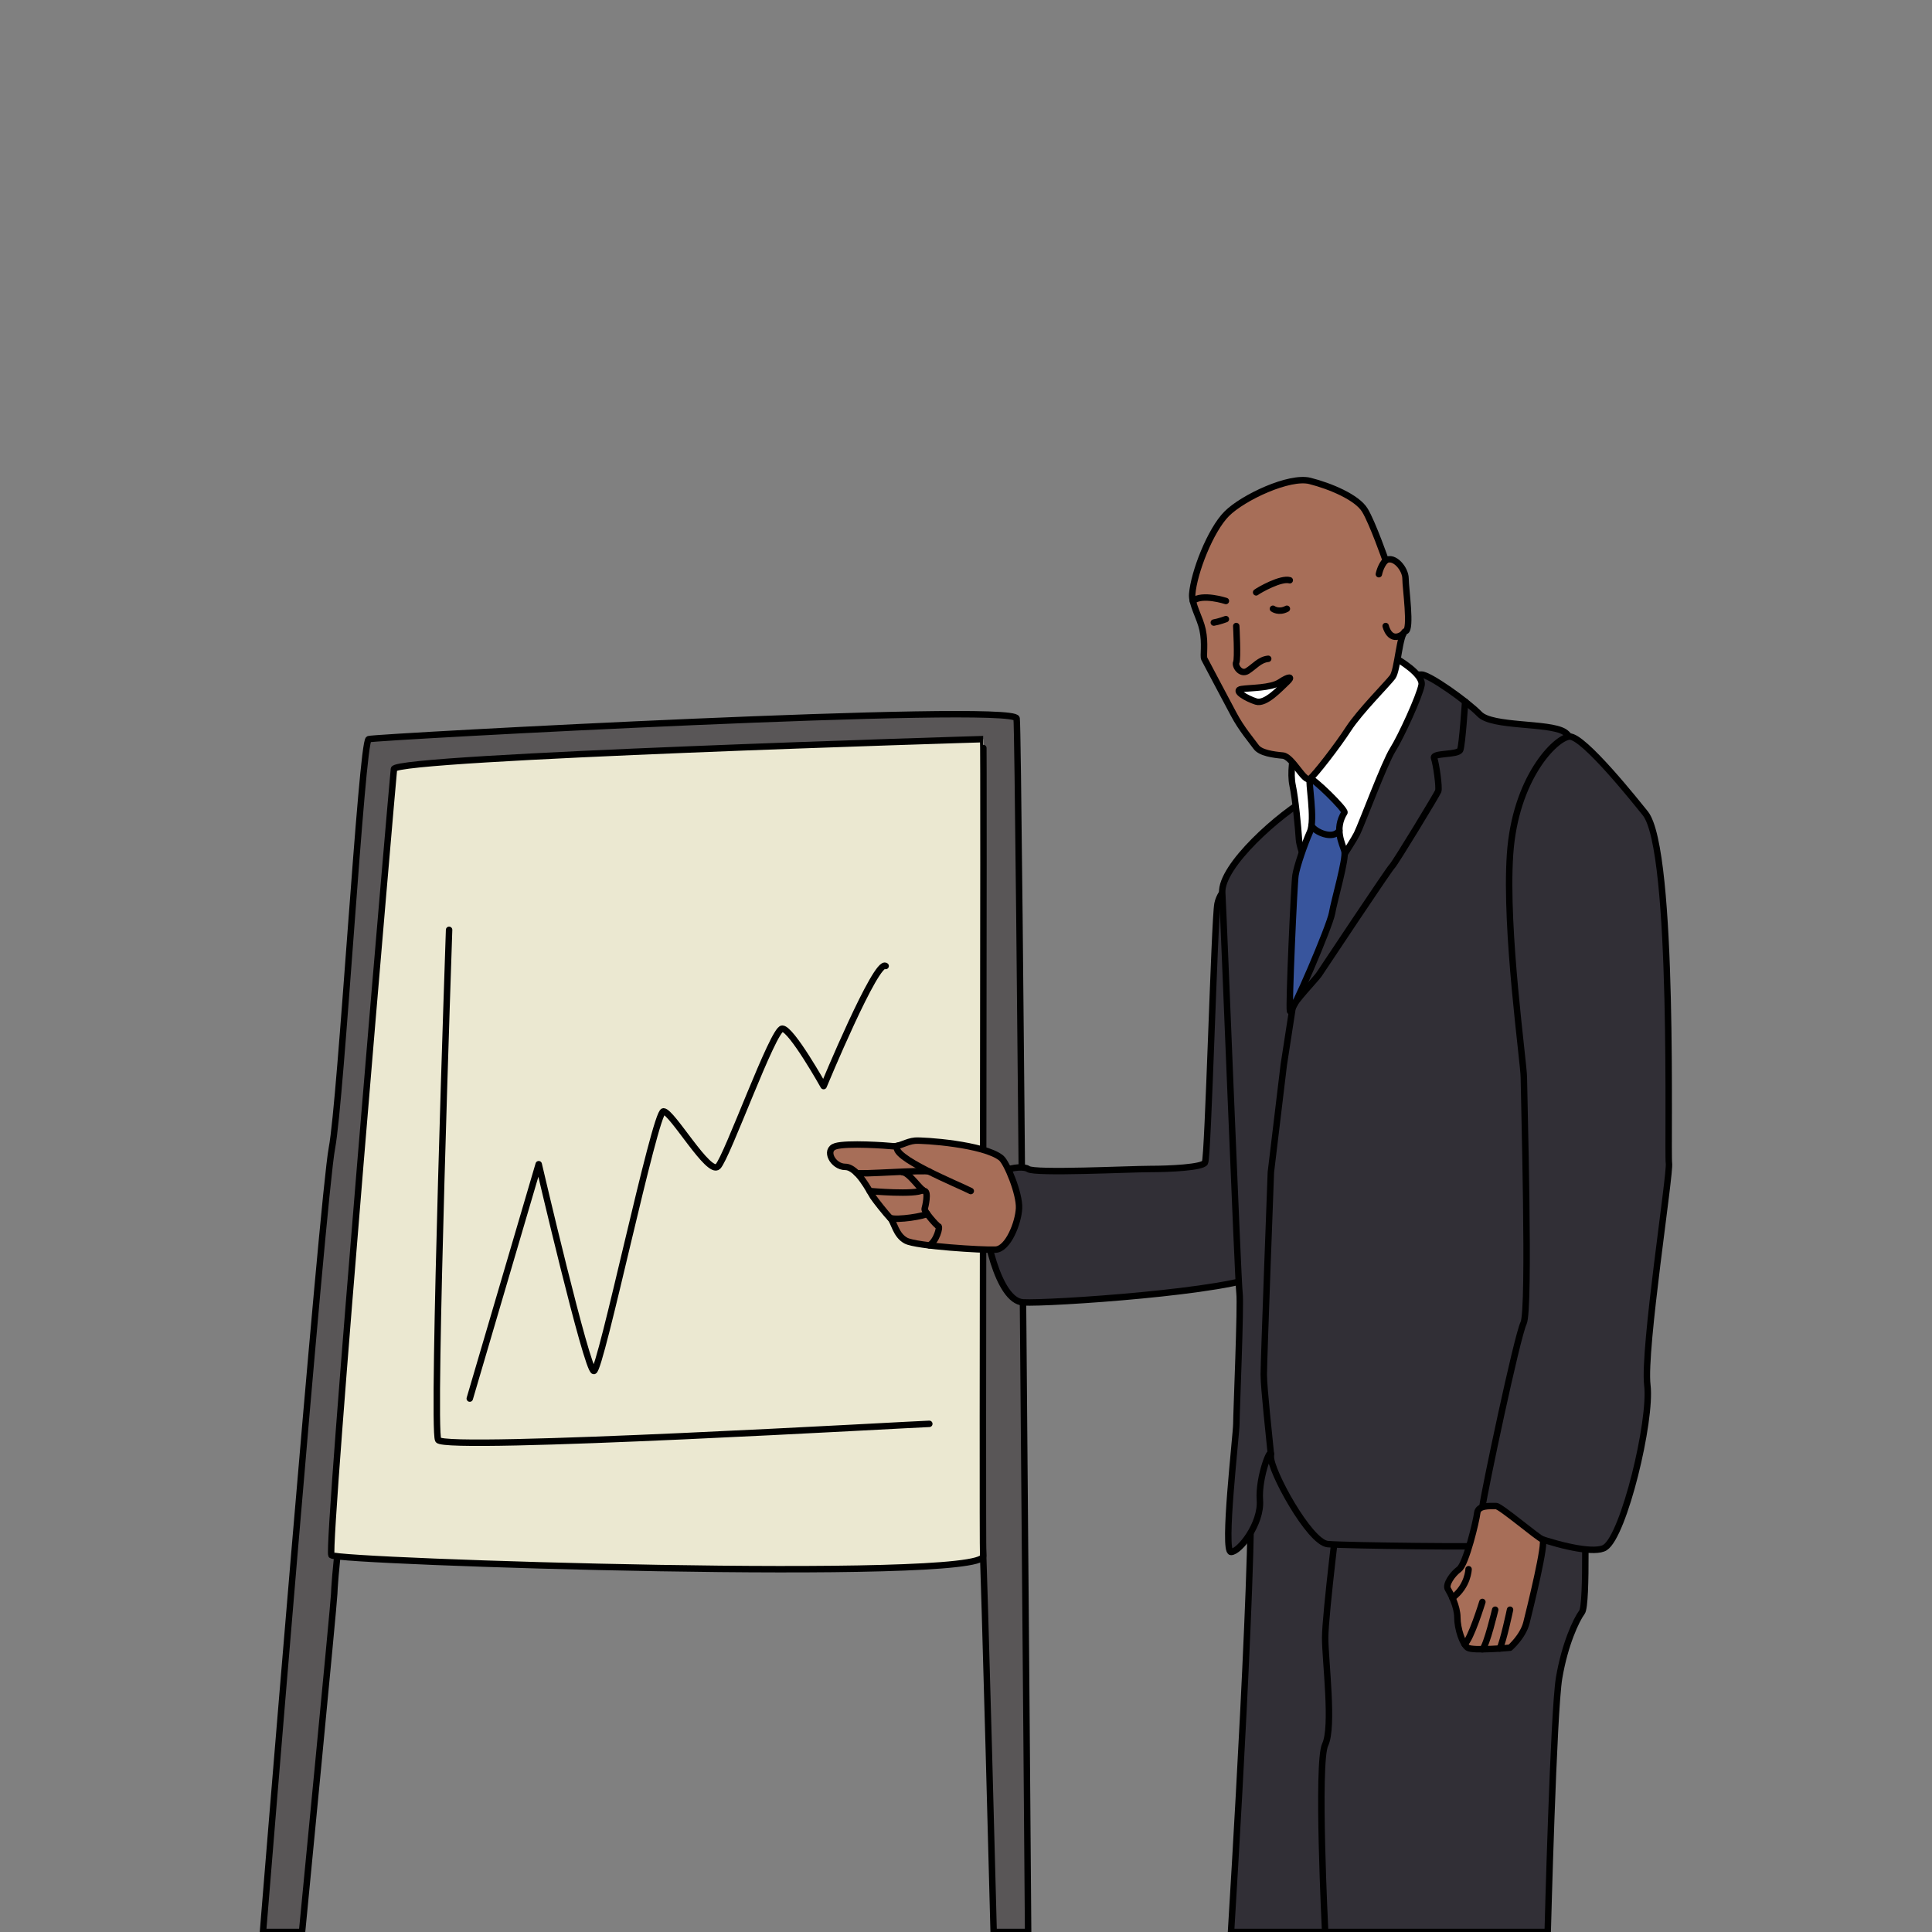 <?xml version="1.0" encoding="utf-8"?>
<!-- Generator: Adobe Illustrator 17.0.0, SVG Export Plug-In . SVG Version: 6.00 Build 0)  -->
<!DOCTYPE svg PUBLIC "-//W3C//DTD SVG 1.1//EN" "http://www.w3.org/Graphics/SVG/1.1/DTD/svg11.dtd">
<svg version="1.1" id="Layer_1" xmlns="http://www.w3.org/2000/svg" xmlns:xlink="http://www.w3.org/1999/xlink" x="0px" y="0px"
	 width="300px" height="300px" viewBox="0 0 300 300" enable-background="new 0 0 300 300" xml:space="preserve">
<rect x="0" y="0" width="300" height="300" fill="#808080" stroke="none"/>
<path fill="#595657" stroke="#000000" stroke-linecap="round" stroke-linejoin="round" stroke-miterlimit="10" d="M40.835,300
	c0,0,9.276-114.227,10.704-121.719c1.427-7.493,4.638-63.151,5.709-63.508c1.07-0.357,100.257-5.709,100.614-3.211
	c0.357,2.498,1.784,188.438,1.784,188.438h-5.352c0,0-1.427-55.357-1.784-62.493c-0.357-7.136-1.784-57.086-3.925-60.654
	s-33.895-13.915-44.598-7.493s-46.779,58.436-48.92,60.577s-3.171,16.489-3.171,17.559S46.901,300,46.901,300H40.835z"/>
<path fill="#EBE8D1" stroke="#000000" stroke-linecap="round" stroke-linejoin="round" stroke-miterlimit="10" d="M61.172,119.411
	c-0.194,1.584-10.419,120.545-9.716,122.067c0.471,1.021,101.371,4.281,101.212,0.155c-0.159-4.126,0.159-126.86,0-126.86
	S61.404,117.516,61.172,119.411z"/>
<path fill="none" stroke="#000000" stroke-linecap="round" stroke-linejoin="round" stroke-miterlimit="10" d="M69.735,144.386
	c0,0-2.676,77.423-1.695,79.206c0.981,1.784,74.836-2.497,76.263-2.497"/>
<path fill="none" stroke="#000000" stroke-linecap="round" stroke-linejoin="round" stroke-miterlimit="10" d="M72.946,217.17
	l10.704-36.392c0,0,7.493,32.111,8.563,32.111s9.48-40.317,10.805-40.317c1.325,0,7.034,9.99,8.461,8.563s8.563-21.407,9.99-21.407
	c1.427,0,6.422,8.92,6.422,8.92s8.206-19.812,9.633-18.647"/>
<path fill="#312F36" stroke="#000000" stroke-linecap="round" stroke-linejoin="round" stroke-miterlimit="10" d="M246.037,232.939
	c0,0-12.355-11.866-16.786-11.866c-4.43,0-36.59,0.973-35.261,6.511c1.329,5.537-2.839,72.416-2.839,72.416h49.176
	c0,0,0.886-34.233,1.772-39.463c0.886-5.231,2.658-9.008,3.544-10.195C246.529,249.155,246.037,232.939,246.037,232.939z"/>
<path fill="none" stroke="#000000" stroke-linecap="round" stroke-linejoin="round" stroke-miterlimit="10" d="M207.986,232.939
	c0,0-2.215,17.799-2.215,21.358c0,3.56,1.329,13.843,0,16.612c-1.329,2.769,0,29.091,0,29.091"/>
<path fill="#312F36" stroke="#000000" stroke-linecap="round" stroke-linejoin="round" stroke-miterlimit="10" d="M192.711,135.944
	c-0.669,0.57-3.168,1.95-3.656,4.387c-0.487,2.437-1.462,39.483-1.95,40.214s-5.362,0.975-8.53,0.975s-17.944,0.732-18.93,0
	c-0.986-0.732-6.983,0.001-6.989,4.875c-0.006,4.874,2.308,15.585,6.192,15.835s32.888-1.7,37.031-4.381s6.581-22.651,6.581-28.752
	S194.132,134.732,192.711,135.944z"/>
<path fill="#A76E58" stroke="#000000" stroke-linecap="round" stroke-linejoin="round" stroke-miterlimit="10" d="M155.453,179.804
	c0.889,0.711,2.89,5.567,2.783,7.815c-0.107,2.248-1.69,6.316-3.64,6.423c-1.95,0.107-12.311-0.535-13.917-1.392
	c-1.606-0.856-1.82-2.89-2.462-3.533c-0.642-0.642-2.248-2.676-2.676-3.319c-0.428-0.642-2.355-4.603-4.282-4.603
	s-3.319-2.676-1.499-3.212c1.82-0.535,7.922-0.107,8.885,0c0.963,0.107,2.141-0.749,3.426-0.856S152.776,177.663,155.453,179.804z"
	/>
<path fill="none" stroke="#000000" stroke-linecap="round" stroke-linejoin="round" stroke-miterlimit="10" d="M150.742,184.943
	c-1.606-0.856-12.913-5.398-11.327-7.034"/>
<path fill="none" stroke="#000000" stroke-linecap="round" stroke-linejoin="round" stroke-miterlimit="10" d="M133.011,182.127
	c0.288,0.302,10.627-0.527,11.292-0.197"/>
<path fill="none" stroke="#000000" stroke-linecap="round" stroke-linejoin="round" stroke-miterlimit="10" d="M144.303,193.383
	c1.087-0.626,1.729-2.874,1.408-2.981s-2.236-2.355-2.135-2.676c0.101-0.321,0.648-2.676,0-2.783
	c-0.648-0.107-2.358-2.89-3.432-2.921"/>
<path fill="none" stroke="#000000" stroke-linecap="round" stroke-linejoin="round" stroke-miterlimit="10" d="M135.04,184.943
	c0,0,7.174,0.643,8.239-0.161"/>
<path fill="none" stroke="#000000" stroke-linecap="round" stroke-linejoin="round" stroke-miterlimit="10" d="M143.948,188.449
	c-0.148,0.344-4.711,1.098-5.731,0.669"/>
<path fill="#312F36" stroke="#000000" stroke-linecap="round" stroke-linejoin="round" stroke-miterlimit="10" d="M203.676,123.574
	c-5.072,2.8-14.13,10.91-13.888,15.052c0.242,4.142,2.435,60.442,2.679,62.148c0.244,1.706-0.487,18.663-0.487,20.299
	s-2.145,19.915-0.829,19.915s4.753-4.383,4.485-8.05c-0.268-3.666,1.886-8.905,1.706-6.817c-0.179,2.088,5.98,13.405,8.839,13.649
	c2.86,0.244,24.795,0.487,26.988,0.244c2.194-0.244,17.061-1.964,18.523-7.075s-4.901-102.243-4.901-105.899
	c0-3.656-1.462-11.942-3.9-13.405c-2.437-1.462-11.185-0.726-13.135-2.735s-7.8-6.153-9.018-6.153c-1.218,0-7.068,0.487-9.505,0
	C208.797,104.26,206.36,122.092,203.676,123.574z"/>
<path fill="none" stroke="#000000" stroke-linecap="round" stroke-linejoin="round" stroke-miterlimit="10" d="M197.34,225.758
	c-0.245-2.598-1.101-10.198-1.101-12.34c0-2.141,1.101-31.396,1.101-31.396l2.003-16.67c0,0,3.426-22.16,4.068-26.335"/>
<path fill="none" stroke="#000000" stroke-linecap="round" stroke-linejoin="round" stroke-miterlimit="10" d="M227.502,108.937
	c0,0-0.432,6.637-0.753,7.493s-4.389,0.428-4.068,1.285c0.321,0.856,0.856,4.603,0.642,5.138s-6.637,11.133-7.172,11.669
	c-0.535,0.535-10.919,16.165-11.347,16.807s-3.96,4.323-4.081,5.103"/>
<path fill="#FFFFFF" stroke="#000000" stroke-linecap="round" stroke-linejoin="round" stroke-miterlimit="10" d="M216.9,102.299
	c0,0,4.143,2.355,3.838,4.068c-0.305,1.713-3.195,8.029-4.48,10.063c-1.285,2.034-4.817,11.562-5.567,13.06
	s-5.567,8.778-5.888,8.885c-0.321,0.107-2.997-6.209-3.104-8.029c-0.107-1.82-0.561-6.423-0.976-8.35
	c-0.415-1.927,0.013-4.603,0.441-6.316S216.9,102.299,216.9,102.299z"/>
<path fill="#38559D" stroke="#000000" stroke-linecap="round" stroke-linejoin="round" stroke-miterlimit="10" d="M208.764,126.172
	c0.254-0.406-5.031-5.567-5.353-5.246s0.856,6.316,0,8.243s-2.034,5.338-2.248,6.737c-0.214,1.399-1.065,20.331-0.856,21.097
	c0.209,0.765,6.209-13.274,6.53-15.201c0.321-1.927,2.248-8.457,1.927-9.635S207.158,128.741,208.764,126.172z"/>
<path fill="none" stroke="#000000" stroke-linecap="round" stroke-linejoin="round" stroke-miterlimit="10" d="M203.651,128.208
	c0.509,0.961,3.325,2.259,4.326,0.754"/>
<path fill="#A76E58" stroke="#000000" stroke-linecap="round" stroke-linejoin="round" stroke-miterlimit="10" d="M215.166,87.017
	c1.341-0.805,3.084,1.341,3.084,2.816c0,1.475,0.939,7.912,0,8.18s-1.207,6.035-2.012,7.108c-0.805,1.073-5.096,5.364-6.839,8.046
	s-5.136,7.067-5.988,7.758c-0.852,0.691-2.729-3.467-4.204-3.601c-1.475-0.134-3.487-0.402-4.157-1.341
	c-0.671-0.939-2.28-2.793-3.487-5.084c-1.207-2.292-4.157-7.803-4.56-8.601c-0.216-0.429,0.202-2.331-0.268-4.518
	c-0.405-1.885-1.733-3.982-1.609-5.533c0.268-3.353,2.816-9.924,5.364-12.472c2.548-2.548,9.749-5.901,12.921-5.096
	s7.329,2.548,8.536,4.56C213.154,81.251,215.166,87.017,215.166,87.017z"/>
<path fill="none" stroke="#000000" stroke-linecap="round" stroke-linejoin="round" stroke-miterlimit="10" d="M190.356,93.32
	c0,0-3.687-1.207-5.129,0"/>
<path fill="none" stroke="#000000" stroke-linecap="round" stroke-linejoin="round" stroke-miterlimit="10" d="M190.356,96.137
	c0,0-1.073,0.402-1.877,0.536"/>
<path fill="none" stroke="#000000" stroke-linecap="round" stroke-linejoin="round" stroke-miterlimit="10" d="M195.05,91.979
	c0.536-0.402,3.877-2.28,5.224-1.877"/>
<path fill="none" stroke="#000000" stroke-linecap="round" stroke-linejoin="round" stroke-miterlimit="10" d="M197.662,94.527
	c0,0,0.904,0.671,2.163,0"/>
<path fill="none" stroke="#000000" stroke-linecap="round" stroke-linejoin="round" stroke-miterlimit="10" d="M214.112,89.163
	c0,0,0.249-1.341,1.054-2.146"/>
<path fill="none" stroke="#000000" stroke-linecap="round" stroke-linejoin="round" stroke-miterlimit="10" d="M215.166,97.209
	c0,0,0.616,2.72,2.722,1.226"/>
<path fill="none" stroke="#000000" stroke-linecap="round" stroke-linejoin="round" stroke-miterlimit="10" d="M191.966,97.209
	c0,0,0.268,5.096,0,5.632c-0.268,0.536,0.671,2.012,1.743,1.341c1.073-0.671,1.877-1.756,3.219-1.884"/>
<path fill="#FFFFFF" stroke="#000000" stroke-linecap="round" stroke-linejoin="round" stroke-miterlimit="10" d="M192.77,106.999
	c1.384-0.214,4.571-0.134,5.973-1.073c1.402-0.939,2.102-0.939,1.082,0c-1.02,0.939-3.3,3.473-4.775,3.01
	S191.413,107.209,192.77,106.999z"/>
<path fill="#312F36" stroke="#000000" stroke-linecap="round" stroke-linejoin="round" stroke-miterlimit="10" d="M255.459,126.266
	c-1.104-1.356-9.621-12.117-11.784-11.892c-2.163,0.225-8.393,6.446-9.198,18.31c-0.805,11.864,2.146,32.383,2.146,34.662
	s0.987,35.975-0.043,38.103s-6.126,26.267-6.394,28.547c-0.268,2.28,16.093,8.18,19.043,6.303c2.95-1.877,7.242-19.714,6.571-25.212
	c-0.671-5.498,3.621-32.99,3.353-34.465S260.105,131.971,255.459,126.266z"/>
<path fill="#A76E58" stroke="#000000" stroke-linecap="round" stroke-linejoin="round" stroke-miterlimit="10" d="M232.332,233.863
	c-1.073-0.007-2.816-0.134-2.95,1.073c-0.134,1.207-1.743,7.94-2.816,8.731s-2.146,2.4-1.743,3.071s1.475,2.682,1.475,4.425
	s0.805,4.157,1.609,4.694c0.805,0.536,6.571,0,6.571,0s2.012-1.743,2.548-3.889s3.153-12.706,2.472-12.93
	C238.817,238.814,232.998,233.868,232.332,233.863z"/>
<path fill="none" stroke="#000000" stroke-linecap="round" stroke-linejoin="round" stroke-miterlimit="10" d="M228.04,243.667
	c0,0-0.062,2.618-2.512,4.454"/>
<path fill="none" stroke="#000000" stroke-linecap="round" stroke-linejoin="round" stroke-miterlimit="10" d="M230.183,248.749
	c0,0-1.793,5.851-2.773,6.546"/>
<path fill="none" stroke="#000000" stroke-linecap="round" stroke-linejoin="round" stroke-miterlimit="10" d="M232.172,249.956
	c0,0-1.322,5.573-1.99,6.139"/>
<path fill="none" stroke="#000000" stroke-linecap="round" stroke-linejoin="round" stroke-miterlimit="10" d="M234.477,249.956
	c0,0-1.074,5.078-1.61,6.026"/>
</svg>

